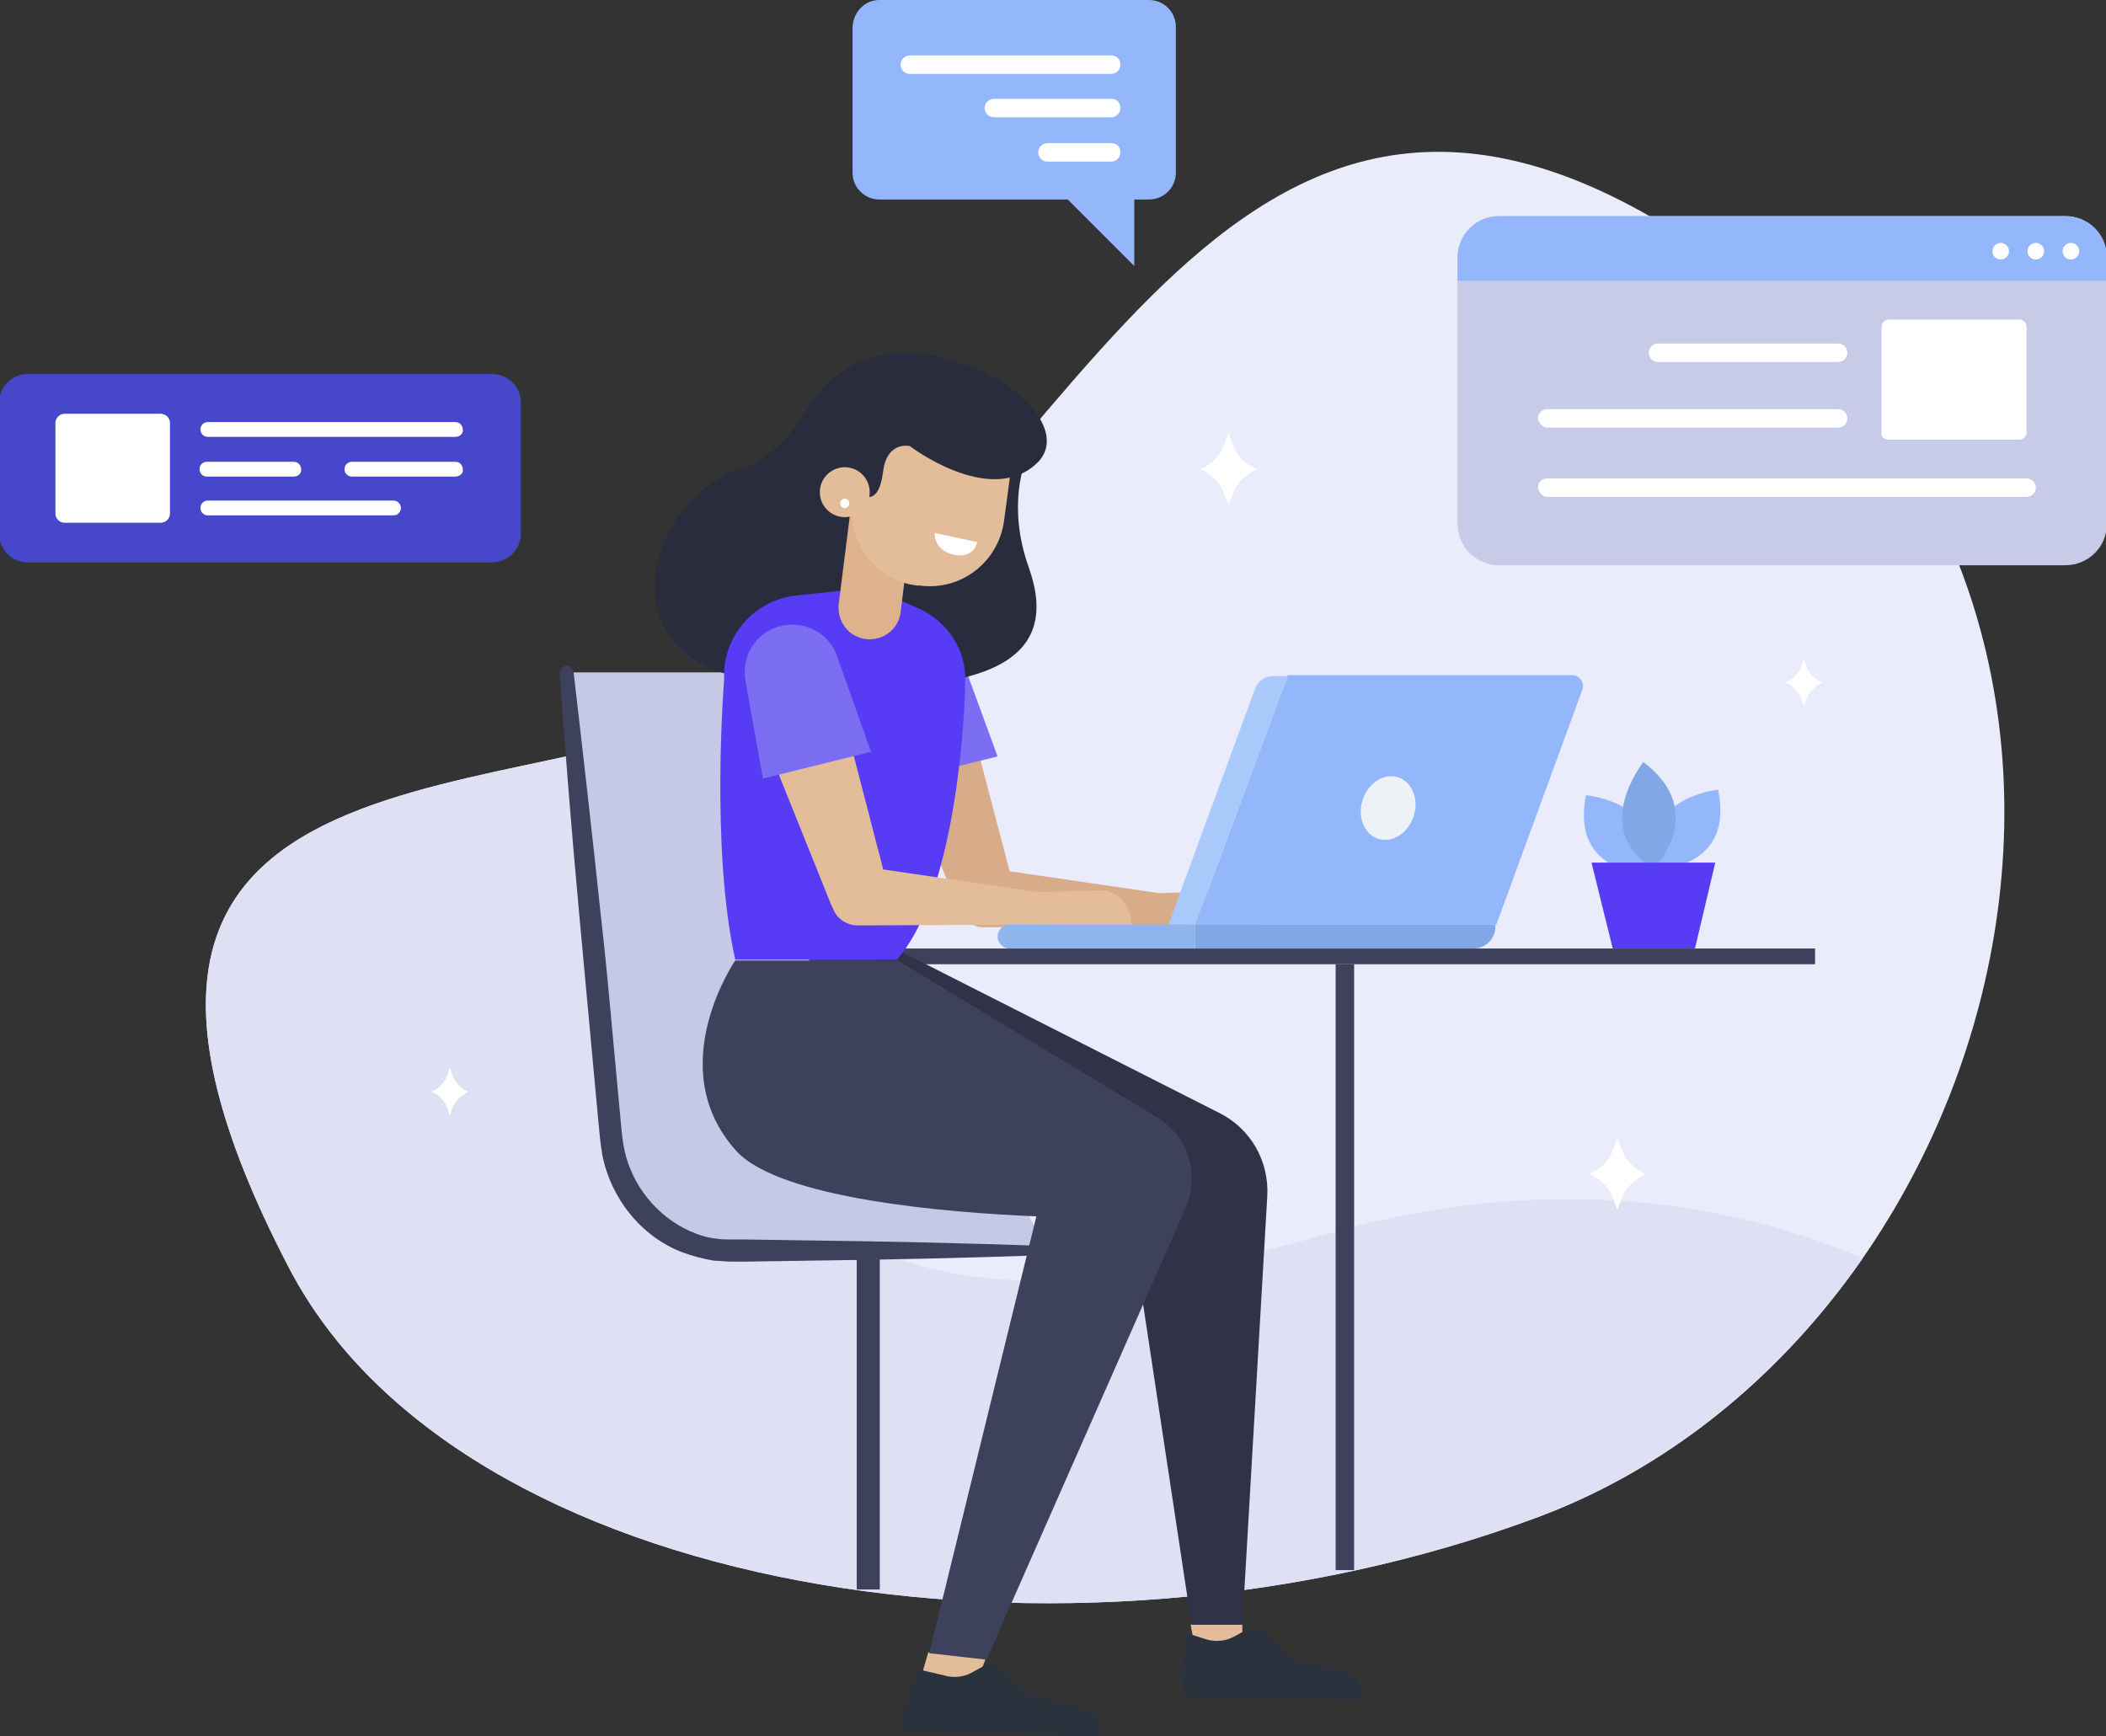 <?xml version="1.0" encoding="utf-8"?>
<!-- Generator: Adobe Illustrator 21.0.0, SVG Export Plug-In . SVG Version: 6.00 Build 0)  -->
<svg version="1.1" id="Layer_1" xmlns="http://www.w3.org/2000/svg" xmlns:xlink="http://www.w3.org/1999/xlink" x="0px" y="0px"
	 viewBox="0 0 228 188" style="enable-background:new 0 0 228 188;" xml:space="preserve">
<rect x="0" y="0" width="228" height="188" fill="#333333" stroke="none"/>
<style type="text/css">
	.st0{fill:#EAEBFB;}
	.st1{clip-path:url(#SVGID_2_);fill:#DFE0F3;}
	.st2{fill:#C7CBE8;}
	.st3{fill:#93B7FA;}
	.st4{fill:#FFFFFF;}
	.st5{fill:#C5C9E6;}
	.st6{fill:#3D415B;}
	.st7{fill:none;stroke:#3D415B;stroke-width:2.496;stroke-miterlimit:10;}
	.st8{fill:#E3BC9A;}
	.st9{fill:#D8AC89;}
	.st10{fill:#7C6EF2;}
	.st11{fill:#303348;}
	.st12{fill:#282C3C;}
	.st13{fill:#583BF5;}
	.st14{fill:#DDB28D;}
	.st15{fill:#A9C9FA;}
	.st16{fill:#82A7E7;}
	.st17{fill:#8EB6EC;}
	.st18{fill:#ECF2F5;}
	.st19{fill:#29323D;}
	.st20{fill:#4747CC;}
	.st21{fill:none;stroke:#3D415B;stroke-width:2;stroke-miterlimit:10;}
</style>
<g>
	<path class="st0" d="M82.3,75c34.5-20.8,50.8-84.9,104-46.6c53.2,38.3,31.2,116.9-19.9,135.9c-51,19-116.7,8.3-135.1-27
		C-0.2,76.9,59.2,89,82.3,75z"/>
	<g>
		<defs>
			<path id="SVGID_1_" d="M82.3,75c34.5-20.8,50.8-84.9,104-46.6c53.2,38.3,31.2,116.9-19.9,135.9c-51,19-116.7,8.3-135.1-27
				C-0.2,76.9,59.2,89,82.3,75z"/>
		</defs>
		<clipPath id="SVGID_2_">
			<use xlink:href="#SVGID_1_"  style="overflow:visible;"/>
		</clipPath>
		<path class="st1" d="M222.2,149.1c0,0-29.4-29.5-78.5-15.5c-49.1,14-78,2-71.9-72.2c0,0-69,9.6-60.2,58.7
			C22.3,179.6,161,202.3,222.2,149.1z"/>
	</g>
	<g>
		<g>
			<path class="st2" d="M157.8,27.9v28.8c0,2.5,2,4.5,4.5,4.5h61.3c2.5,0,4.5-2,4.5-4.5V27.9c0-2.5-2-4.5-4.5-4.5l-61.3,0
				C159.8,23.4,157.8,25.4,157.8,27.9z"/>
		</g>
		<g>
			<path class="st3" d="M157.8,27.9v2.5h70.3v-2.5c0-2.5-2-4.5-4.5-4.5l-61.3,0C159.8,23.4,157.8,25.4,157.8,27.9z"/>
			<g>
				<circle class="st4" cx="224.2" cy="27.2" r="0.9"/>
				<circle class="st4" cx="220.4" cy="27.2" r="0.9"/>
				<circle class="st4" cx="216.6" cy="27.2" r="0.9"/>
			</g>
		</g>
		<path class="st4" d="M204.5,47.6h14.1c0.5,0,0.8-0.4,0.8-0.8V35.4c0-0.5-0.4-0.8-0.8-0.8h-14.1c-0.5,0-0.8,0.4-0.8,0.8v11.4
			C203.6,47.3,204,47.6,204.5,47.6z"/>
		<g>
			<path class="st4" d="M167.5,53.8h51.9c0.5,0,1-0.4,1-1l0,0c0-0.5-0.4-1-1-1h-51.9c-0.5,0-1,0.4-1,1l0,0
				C166.6,53.3,167,53.8,167.5,53.8z"/>
		</g>
		<g>
			<path class="st4" d="M167.5,46.3H199c0.5,0,1-0.4,1-1l0,0c0-0.5-0.4-1-1-1h-31.5c-0.5,0-1,0.4-1,1l0,0
				C166.6,45.8,167,46.3,167.5,46.3z"/>
		</g>
		<g>
			<path class="st4" d="M179.5,39.2H199c0.5,0,1-0.4,1-1l0,0c0-0.5-0.4-1-1-1h-19.5c-0.5,0-1,0.4-1,1l0,0
				C178.5,38.8,179,39.2,179.5,39.2z"/>
		</g>
	</g>
	<g>
		<path class="st4" d="M132.5,48.2l0.5-1.3l0.5,1.3c0.4,1.1,1.3,2.1,2.6,2.6l0,0l0,0c-1.3,0.6-2.2,1.5-2.6,2.6l-0.5,1.3l-0.5-1.3
			c-0.4-1.1-1.3-2.1-2.6-2.6l0,0l0,0C131.2,50.3,132.1,49.4,132.5,48.2z"/>
		<path class="st4" d="M174.6,124.5l0.5-1.3l0.5,1.3c0.4,1.1,1.3,2.1,2.6,2.6l0,0l0,0c-1.3,0.6-2.2,1.5-2.6,2.6l-0.5,1.3l-0.5-1.3
			c-0.4-1.1-1.3-2.1-2.6-2.6l0,0l0,0C173.3,126.6,174.2,125.7,174.6,124.5z"/>
		<path class="st4" d="M48.4,116.5l0.3-0.9l0.3,0.9c0.3,0.7,0.9,1.4,1.7,1.7l0,0l0,0c-0.8,0.4-1.4,1-1.7,1.7l-0.3,0.9l-0.3-0.9
			c-0.3-0.7-0.9-1.4-1.7-1.7l0,0l0,0C47.5,117.9,48.1,117.2,48.4,116.5z"/>
		<path class="st4" d="M195,72.2l0.3-0.9l0.3,0.9c0.3,0.7,0.9,1.4,1.7,1.7l0,0l0,0c-0.8,0.4-1.4,1-1.7,1.7l-0.3,0.9l-0.3-0.9
			c-0.3-0.7-0.9-1.4-1.7-1.7l0,0l0,0C194.1,73.6,194.7,72.9,195,72.2z"/>
	</g>
	<g>
		<path class="st3" d="M95.2,0l29.2,0c1.6,0,2.9,1.3,2.9,2.9v15.8c0,1.6-1.3,2.9-2.9,2.9h-1.6v7.2l-7.2-7.2H95.2
			c-1.6,0-2.9-1.3-2.9-2.9V2.9C92.4,1.3,93.6,0,95.2,0z"/>
		<g>
			<path class="st4" d="M120.3,15.5h-6.9c-0.5,0-1,0.4-1,1l0,0c0,0.5,0.4,1,1,1h6.9c0.5,0,1-0.4,1-1l0,0
				C121.3,15.9,120.9,15.5,120.3,15.5z"/>
		</g>
		<g>
			<path class="st4" d="M120.3,10.7h-12.7c-0.5,0-1,0.4-1,1l0,0c0,0.5,0.4,1,1,1h12.7c0.5,0,1-0.4,1-1l0,0
				C121.3,11.1,120.9,10.7,120.3,10.7z"/>
		</g>
		<g>
			<path class="st4" d="M120.3,6H98.5c-0.5,0-1,0.4-1,1l0,0c0,0.5,0.4,1,1,1h21.8c0.5,0,1-0.4,1-1l0,0C121.3,6.4,120.9,6,120.3,6z"
				/>
		</g>
	</g>
	<g>
		<path class="st5" d="M113.3,135.3H79.5c-6.8,0-12.5-5.1-13.2-11.8l-4.9-50.7h33.8l0.7,29.4L113.3,135.3z"/>
		<g>
			<path class="st6" d="M113.3,135.9c-8.7,0.3-17.4,0.5-26,0.6l-6.5,0.1c-0.6,0-1,0-1.7,0c-0.6,0-1.2-0.1-1.8-0.1
				c-1.2-0.2-2.3-0.5-3.4-0.9c-4.5-1.7-7.8-5.9-8.7-10.6c-0.2-1.2-0.3-2.3-0.4-3.4l-0.3-3.2l-0.6-6.5c-0.4-4.3-0.8-8.6-1.2-13
				c-0.8-8.7-1.5-17.3-2.1-26c0-0.4,0.3-0.8,0.7-0.8c0.4,0,0.8,0.3,0.8,0.7c1,8.6,2,17.3,2.9,25.9c0.5,4.3,0.9,8.6,1.3,13l0.6,6.5
				l0.3,3.2c0.1,1.1,0.2,2.2,0.4,3.1c0.8,3.8,3.5,7.2,7.1,8.8c0.9,0.4,1.8,0.7,2.8,0.8c0.5,0.1,1,0.1,1.5,0.1c0.5,0,1.1,0,1.6,0
				l6.5,0.1c8.7,0.1,17.4,0.3,26,0.6c0.3,0,0.5,0.3,0.5,0.6C113.8,135.6,113.6,135.9,113.3,135.9z"/>
		</g>
		<line class="st7" x1="94" y1="136.3" x2="94" y2="172.1"/>
	</g>
	<g>
		<rect x="87.6" y="102.7" class="st6" width="108.9" height="1.7"/>
		<polygon class="st8" points="100.5,178.9 99.3,183 104.9,184.7 106.7,179.6 		"/>
		<polygon class="st8" points="134.5,175.9 134.5,179.2 129.5,179.2 128.9,175.9 		"/>
		<g>
			<g>
				<path class="st9" d="M96.2,79.6l7.5,18.6l0.2,0.4c0.4,1.1,1.5,1.8,2.6,1.8l21.4-0.2c0.9,0,1.6-0.7,1.6-1.6
					c0-0.8-0.6-1.4-1.3-1.5L107,94l2.8,2.2l-5.1-19.4c-0.6-2.4-3.1-3.8-5.5-3.2c-2.4,0.6-3.8,3.1-3.2,5.5
					C96,79.2,96.1,79.4,96.2,79.6z"/>
				<path class="st9" d="M125.6,96.7l7.3-0.2c1.8,0,3.3,1.6,3.3,3.6v0h-10.7L125.6,96.7z"/>
			</g>
			<g>
				<path class="st10" d="M108,81.9l-11.7,2.9l-1.9-10.4c-0.5-2.8,1.4-5.5,4.3-5.9l0,0c2.4-0.3,4.8,1,5.6,3.3L108,81.9z"/>
			</g>
		</g>
		<path class="st11" d="M95.9,102.2l36.1,18.3c3.4,1.7,5.4,5.2,5.2,9l-2.7,46.4h-5.5l-7.5-49.6l-28.1-19.7L95.9,102.2z"/>
		<path class="st12" d="M102.3,38.8c0,0-10-3.4-15.3,6.1c-0.3,0.6-0.6,1.1-1.1,1.6c-1.1,1.3-3.3,3.6-5.8,4.3
			c-9.8,3-15.9,21.5,3.5,23.1c24.3,2.1,31.2-2.7,27.8-12.4c-2.5-6.9-0.3-11.8-0.3-11.8L102.3,38.8z"/>
		<path class="st13" d="M94.3,63.6l5.2,2.3c3.1,1.4,5.1,4.5,5,7.8c-0.1,6.8-1.6,23.7-7.4,30.2H79.6c-2.7-12-1.2-30.4-1.2-30.4
			c-0.2-4.5,3.1-8.4,7.6-9L94.3,63.6z"/>
		<g>
			<g>
				<g>
					<path class="st14" d="M93.8,69.2L93.8,69.2c1.8,0.2,3.5-1.1,3.7-2.9l1.4-11.2l-6.7-0.8l-1.4,11.1C90.6,67.3,91.9,69,93.8,69.2z
						"/>
					<path class="st8" d="M99.3,63.4l0.3,0c4.5,0.6,8.5-2.6,9.1-7l1.3-9.7l-16.4-2.1l-1.3,9.7C91.7,58.8,94.9,62.9,99.3,63.4z"/>
				</g>
				<path class="st12" d="M91.8,50.6l1.4,2.9c0,0,1.9,1.6,2.4-2.4c0.4-3.4,2.9-2.8,2.9-2.8s8.5,6.5,13.6,2c4-3.5-2.4-9.9-9.8-11.4
					L92.7,43L91.8,50.6z"/>
				
					<ellipse transform="matrix(0.12 -0.993 0.993 0.12 27.562 137.655)" class="st8" cx="91.4" cy="53.3" rx="2.7" ry="2.7"/>
				<ellipse transform="matrix(0.12 -0.993 0.993 0.12 26.366 138.721)" class="st4" cx="91.4" cy="54.5" rx="0.5" ry="0.5"/>
			</g>
			<path class="st4" d="M105.8,58.7l-4.6-1c0,0-0.2,2,2.3,2.4C105.5,60.4,105.8,58.7,105.8,58.7z"/>
		</g>
		<path class="st6" d="M79.6,104h17.6l28.1,17c3.3,2,4.6,6.1,3.1,9.7l-21.6,49l-6.2-0.7l11.6-47.3c-9.7-0.4-27.8-1.9-32.5-7.1
			C71.6,115.6,79.6,104,79.6,104z"/>
		<g>
			<path class="st3" d="M139.4,73.2l-10,26.9H162l9.3-25.4c0.3-0.8-0.3-1.6-1.1-1.6H139.4z"/>
			<path class="st15" d="M139.4,73.2h-1.6c-0.8,0-1.6,0.5-1.9,1.3l-9.4,25.6h2.9L139.4,73.2z"/>
			<path class="st16" d="M159.5,102.7h-30.1v-2.6h32.5v0.2C161.9,101.7,160.8,102.7,159.5,102.7z"/>
			<path class="st17" d="M129.4,102.7h-20.1c-0.7,0-1.3-0.6-1.3-1.3l0,0c0-0.7,0.6-1.3,1.3-1.3h20.1V102.7z"/>
			
				<ellipse transform="matrix(0.314 -0.949 0.949 0.314 20.022 202.745)" class="st18" cx="150.4" cy="87.5" rx="3.5" ry="2.9"/>
		</g>
		<g>
			<g>
				<path class="st8" d="M82.4,79.1L90,98l0.2,0.4c0.4,1.1,1.5,1.8,2.7,1.8l21.4-0.1c0.9,0,1.6-0.7,1.6-1.6c0-0.8-0.6-1.4-1.4-1.6
					l-21.2-3.1l2.8,2.2l-5.1-19.7c-0.6-2.4-3.1-3.9-5.5-3.3c-2.4,0.6-3.9,3.1-3.3,5.5C82.3,78.7,82.4,78.9,82.4,79.1z"/>
				<path class="st8" d="M111.9,96.6l7.3-0.2c1.8,0,3.3,1.7,3.3,3.7l0,0h-10.7L111.9,96.6z"/>
			</g>
			<g>
				<path class="st10" d="M94.3,81.4l-11.7,2.9l-1.9-10.6c-0.5-2.9,1.4-5.6,4.3-6l0,0c2.4-0.4,4.8,1,5.6,3.3L94.3,81.4z"/>
			</g>
		</g>
		<path class="st19" d="M108.6,180.8l2.7,2.7l6.1,1.5c0.6,0.2,1.1,0.6,1.4,1.2l0.3,0.9c0.2,0.4-0.2,0.9-0.6,0.9l-19.8-0.5
			c-0.6,0-1.1-0.6-1.1-1.2l1.6-5.6l3,0.7c1,0.3,2.1,0.2,3-0.3l1.1-0.6C107,180,108,180.1,108.6,180.8z"/>
		<path class="st19" d="M137,176.9l2.7,2.7l6.1,1.5c0.6,0.2,1.1,0.6,1.4,1.2l0.3,0.9c0.2,0.4-0.2,0.9-0.6,0.9l-17.9-0.4
			c-0.6,0-1.1-0.6-1.1-1.2l0.5-5.7l2.2,0.7c1,0.3,2.1,0.2,3-0.3l1.1-0.6C135.4,176.1,136.4,176.3,137,176.9z"/>
	</g>
	<g>
		<path class="st20" d="M53.2,60.9H3c-1.7,0-3.1-1.4-3.1-3.1V43.6c0-1.7,1.4-3.1,3.1-3.1h50.3c1.7,0,3.1,1.4,3.1,3.1v14.3
			C56.3,59.6,54.9,60.9,53.2,60.9z"/>
		<g>
			<path class="st4" d="M17.4,56.6H7c-0.5,0-1-0.4-1-1v-9.8c0-0.5,0.4-1,1-1h10.4c0.5,0,1,0.4,1,1v9.8
				C18.4,56.2,17.9,56.6,17.4,56.6z"/>
			<g>
				<path class="st4" d="M49.3,47.3H22.5c-0.5,0-0.8-0.4-0.8-0.8l0,0c0-0.5,0.4-0.8,0.8-0.8h26.8c0.5,0,0.8,0.4,0.8,0.8l0,0
					C50.2,46.9,49.8,47.3,49.3,47.3z"/>
				<g>
					<path class="st4" d="M31.8,51.6h-9.4c-0.5,0-0.8-0.4-0.8-0.8v0c0-0.5,0.4-0.8,0.8-0.8h9.4c0.5,0,0.8,0.4,0.8,0.8v0
						C32.7,51.2,32.3,51.6,31.8,51.6z"/>
					<path class="st4" d="M49.3,51.6H38.1c-0.5,0-0.8-0.4-0.8-0.8v0c0-0.5,0.4-0.8,0.8-0.8h11.2c0.5,0,0.8,0.4,0.8,0.8v0
						C50.2,51.2,49.8,51.6,49.3,51.6z"/>
				</g>
				<path class="st4" d="M42.6,55.8H22.5c-0.5,0-0.8-0.4-0.8-0.8l0,0c0-0.5,0.4-0.8,0.8-0.8h20.1c0.5,0,0.8,0.4,0.8,0.8l0,0
					C43.4,55.4,43.1,55.8,42.6,55.8z"/>
			</g>
		</g>
	</g>
	<g>
		<path class="st3" d="M178.3,94.6c0,0-8.3,0-6.6-8.5C171.8,86.1,180.5,86.9,178.3,94.6z"/>
		<path class="st3" d="M179.4,94.1c0,0,8.4,0,6.6-8.6C186,85.5,177.2,86.4,179.4,94.1z"/>
		<path class="st16" d="M179,94.1c0,0,6.1-6.2-1.1-11.6C177.9,82.6,172.1,89.7,179,94.1z"/>
		<polygon class="st13" points="172.3,93.4 185.7,93.4 183.5,102.7 174.6,102.7 		"/>
	</g>
	<line class="st21" x1="145.6" y1="104.4" x2="145.6" y2="170"/>
</g>
</svg>
